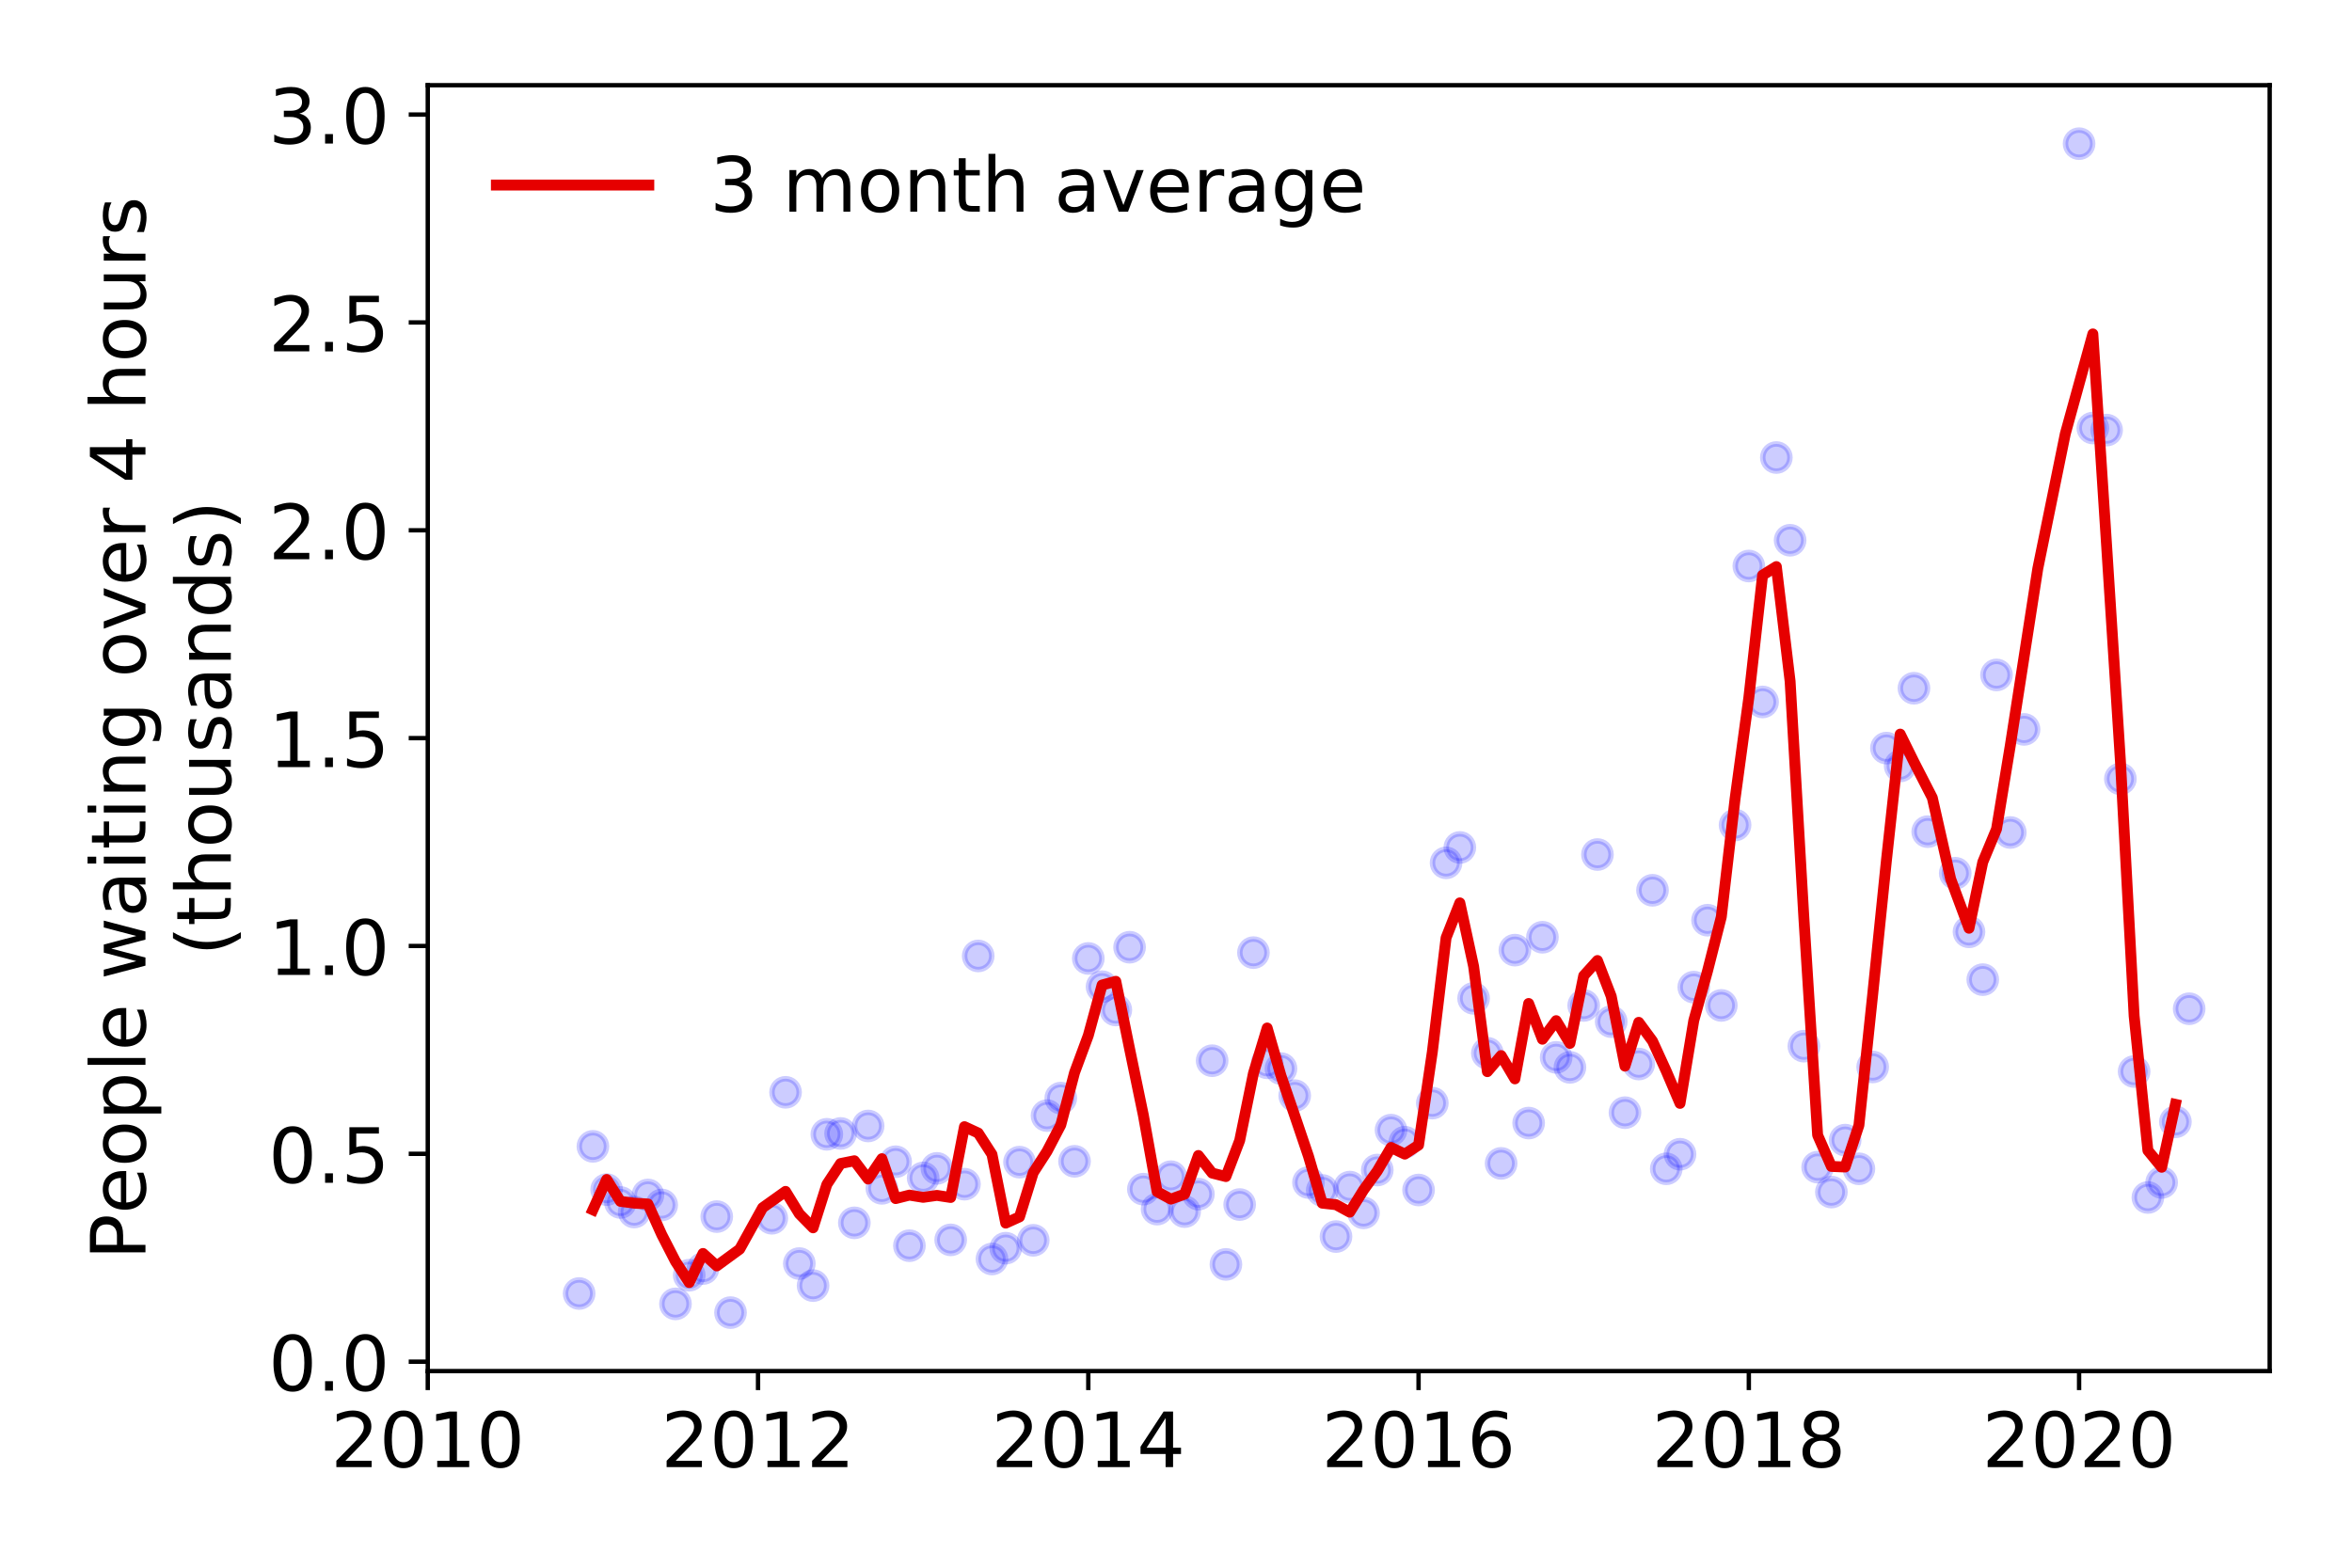 <?xml version="1.0" encoding="utf-8" standalone="no"?>
<!DOCTYPE svg PUBLIC "-//W3C//DTD SVG 1.1//EN"
  "http://www.w3.org/Graphics/SVG/1.1/DTD/svg11.dtd">
<!-- Created with matplotlib (https://matplotlib.org/) -->
<svg height="288pt" version="1.1" viewBox="0 0 432 288" width="432pt" xmlns="http://www.w3.org/2000/svg" xmlns:xlink="http://www.w3.org/1999/xlink">
 <defs>
  <style type="text/css">
*{stroke-linecap:butt;stroke-linejoin:round;}
  </style>
 </defs>
 <g id="figure_1">
  <g id="patch_1">
   <path d="M 0 288 
L 432 288 
L 432 0 
L 0 0 
z
" style="fill:#ffffff;"/>
  </g>
  <g id="axes_1">
   <g id="patch_2">
    <path d="M 78.57 251.88 
L 416.88 251.88 
L 416.88 15.657 
L 78.57 15.657 
z
" style="fill:#ffffff;"/>
   </g>
   <g id="matplotlib.axis_1">
    <g id="xtick_1">
     <g id="line2d_1">
      <defs>
       <path d="M 0 0 
L 0 3.5 
" id="m5623c4dde5" style="stroke:#000000;stroke-width:0.8;"/>
      </defs>
      <g>
       <use style="stroke:#000000;stroke-width:0.8;" x="78.57" xlink:href="#m5623c4dde5" y="251.88"/>
      </g>
     </g>
     <g id="text_1">
      <!-- 2010 -->
      <defs>
       <path d="M 19.188 8.297 
L 53.609 8.297 
L 53.609 0 
L 7.328 0 
L 7.328 8.297 
Q 12.938 14.109 22.625 23.891 
Q 32.328 33.688 34.812 36.531 
Q 39.547 41.844 41.422 45.531 
Q 43.312 49.219 43.312 52.781 
Q 43.312 58.594 39.234 62.25 
Q 35.156 65.922 28.609 65.922 
Q 23.969 65.922 18.812 64.312 
Q 13.672 62.703 7.812 59.422 
L 7.812 69.391 
Q 13.766 71.781 18.938 73 
Q 24.125 74.219 28.422 74.219 
Q 39.75 74.219 46.484 68.547 
Q 53.219 62.891 53.219 53.422 
Q 53.219 48.922 51.531 44.891 
Q 49.859 40.875 45.406 35.406 
Q 44.188 33.984 37.641 27.219 
Q 31.109 20.453 19.188 8.297 
z
" id="DejaVuSans-50"/>
       <path d="M 31.781 66.406 
Q 24.172 66.406 20.328 58.906 
Q 16.5 51.422 16.5 36.375 
Q 16.5 21.391 20.328 13.891 
Q 24.172 6.391 31.781 6.391 
Q 39.453 6.391 43.281 13.891 
Q 47.125 21.391 47.125 36.375 
Q 47.125 51.422 43.281 58.906 
Q 39.453 66.406 31.781 66.406 
z
M 31.781 74.219 
Q 44.047 74.219 50.516 64.516 
Q 56.984 54.828 56.984 36.375 
Q 56.984 17.969 50.516 8.266 
Q 44.047 -1.422 31.781 -1.422 
Q 19.531 -1.422 13.062 8.266 
Q 6.594 17.969 6.594 36.375 
Q 6.594 54.828 13.062 64.516 
Q 19.531 74.219 31.781 74.219 
z
" id="DejaVuSans-48"/>
       <path d="M 12.406 8.297 
L 28.516 8.297 
L 28.516 63.922 
L 10.984 60.406 
L 10.984 69.391 
L 28.422 72.906 
L 38.281 72.906 
L 38.281 8.297 
L 54.391 8.297 
L 54.391 0 
L 12.406 0 
z
" id="DejaVuSans-49"/>
      </defs>
      <g transform="translate(60.755 269.518)scale(0.14 -0.14)">
       <use xlink:href="#DejaVuSans-50"/>
       <use x="63.623" xlink:href="#DejaVuSans-48"/>
       <use x="127.246" xlink:href="#DejaVuSans-49"/>
       <use x="190.869" xlink:href="#DejaVuSans-48"/>
      </g>
     </g>
    </g>
    <g id="xtick_2">
     <g id="line2d_2">
      <g>
       <use style="stroke:#000000;stroke-width:0.8;" x="139.231" xlink:href="#m5623c4dde5" y="251.88"/>
      </g>
     </g>
     <g id="text_2">
      <!-- 2012 -->
      <g transform="translate(121.416 269.518)scale(0.14 -0.14)">
       <use xlink:href="#DejaVuSans-50"/>
       <use x="63.623" xlink:href="#DejaVuSans-48"/>
       <use x="127.246" xlink:href="#DejaVuSans-49"/>
       <use x="190.869" xlink:href="#DejaVuSans-50"/>
      </g>
     </g>
    </g>
    <g id="xtick_3">
     <g id="line2d_3">
      <g>
       <use style="stroke:#000000;stroke-width:0.8;" x="199.891" xlink:href="#m5623c4dde5" y="251.88"/>
      </g>
     </g>
     <g id="text_3">
      <!-- 2014 -->
      <defs>
       <path d="M 37.797 64.312 
L 12.891 25.391 
L 37.797 25.391 
z
M 35.203 72.906 
L 47.609 72.906 
L 47.609 25.391 
L 58.016 25.391 
L 58.016 17.188 
L 47.609 17.188 
L 47.609 0 
L 37.797 0 
L 37.797 17.188 
L 4.891 17.188 
L 4.891 26.703 
z
" id="DejaVuSans-52"/>
      </defs>
      <g transform="translate(182.076 269.518)scale(0.14 -0.14)">
       <use xlink:href="#DejaVuSans-50"/>
       <use x="63.623" xlink:href="#DejaVuSans-48"/>
       <use x="127.246" xlink:href="#DejaVuSans-49"/>
       <use x="190.869" xlink:href="#DejaVuSans-52"/>
      </g>
     </g>
    </g>
    <g id="xtick_4">
     <g id="line2d_4">
      <g>
       <use style="stroke:#000000;stroke-width:0.8;" x="260.552" xlink:href="#m5623c4dde5" y="251.88"/>
      </g>
     </g>
     <g id="text_4">
      <!-- 2016 -->
      <defs>
       <path d="M 33.016 40.375 
Q 26.375 40.375 22.484 35.828 
Q 18.609 31.297 18.609 23.391 
Q 18.609 15.531 22.484 10.953 
Q 26.375 6.391 33.016 6.391 
Q 39.656 6.391 43.531 10.953 
Q 47.406 15.531 47.406 23.391 
Q 47.406 31.297 43.531 35.828 
Q 39.656 40.375 33.016 40.375 
z
M 52.594 71.297 
L 52.594 62.312 
Q 48.875 64.062 45.094 64.984 
Q 41.312 65.922 37.594 65.922 
Q 27.828 65.922 22.672 59.328 
Q 17.531 52.734 16.797 39.406 
Q 19.672 43.656 24.016 45.922 
Q 28.375 48.188 33.594 48.188 
Q 44.578 48.188 50.953 41.516 
Q 57.328 34.859 57.328 23.391 
Q 57.328 12.156 50.688 5.359 
Q 44.047 -1.422 33.016 -1.422 
Q 20.359 -1.422 13.672 8.266 
Q 6.984 17.969 6.984 36.375 
Q 6.984 53.656 15.188 63.938 
Q 23.391 74.219 37.203 74.219 
Q 40.922 74.219 44.703 73.484 
Q 48.484 72.75 52.594 71.297 
z
" id="DejaVuSans-54"/>
      </defs>
      <g transform="translate(242.737 269.518)scale(0.14 -0.14)">
       <use xlink:href="#DejaVuSans-50"/>
       <use x="63.623" xlink:href="#DejaVuSans-48"/>
       <use x="127.246" xlink:href="#DejaVuSans-49"/>
       <use x="190.869" xlink:href="#DejaVuSans-54"/>
      </g>
     </g>
    </g>
    <g id="xtick_5">
     <g id="line2d_5">
      <g>
       <use style="stroke:#000000;stroke-width:0.8;" x="321.213" xlink:href="#m5623c4dde5" y="251.88"/>
      </g>
     </g>
     <g id="text_5">
      <!-- 2018 -->
      <defs>
       <path d="M 31.781 34.625 
Q 24.75 34.625 20.719 30.859 
Q 16.703 27.094 16.703 20.516 
Q 16.703 13.922 20.719 10.156 
Q 24.75 6.391 31.781 6.391 
Q 38.812 6.391 42.859 10.172 
Q 46.922 13.969 46.922 20.516 
Q 46.922 27.094 42.891 30.859 
Q 38.875 34.625 31.781 34.625 
z
M 21.922 38.812 
Q 15.578 40.375 12.031 44.719 
Q 8.5 49.078 8.5 55.328 
Q 8.5 64.062 14.719 69.141 
Q 20.953 74.219 31.781 74.219 
Q 42.672 74.219 48.875 69.141 
Q 55.078 64.062 55.078 55.328 
Q 55.078 49.078 51.531 44.719 
Q 48 40.375 41.703 38.812 
Q 48.828 37.156 52.797 32.312 
Q 56.781 27.484 56.781 20.516 
Q 56.781 9.906 50.312 4.234 
Q 43.844 -1.422 31.781 -1.422 
Q 19.734 -1.422 13.25 4.234 
Q 6.781 9.906 6.781 20.516 
Q 6.781 27.484 10.781 32.312 
Q 14.797 37.156 21.922 38.812 
z
M 18.312 54.391 
Q 18.312 48.734 21.844 45.562 
Q 25.391 42.391 31.781 42.391 
Q 38.141 42.391 41.719 45.562 
Q 45.312 48.734 45.312 54.391 
Q 45.312 60.062 41.719 63.234 
Q 38.141 66.406 31.781 66.406 
Q 25.391 66.406 21.844 63.234 
Q 18.312 60.062 18.312 54.391 
z
" id="DejaVuSans-56"/>
      </defs>
      <g transform="translate(303.398 269.518)scale(0.14 -0.14)">
       <use xlink:href="#DejaVuSans-50"/>
       <use x="63.623" xlink:href="#DejaVuSans-48"/>
       <use x="127.246" xlink:href="#DejaVuSans-49"/>
       <use x="190.869" xlink:href="#DejaVuSans-56"/>
      </g>
     </g>
    </g>
    <g id="xtick_6">
     <g id="line2d_6">
      <g>
       <use style="stroke:#000000;stroke-width:0.8;" x="381.874" xlink:href="#m5623c4dde5" y="251.88"/>
      </g>
     </g>
     <g id="text_6">
      <!-- 2020 -->
      <g transform="translate(364.059 269.518)scale(0.14 -0.14)">
       <use xlink:href="#DejaVuSans-50"/>
       <use x="63.623" xlink:href="#DejaVuSans-48"/>
       <use x="127.246" xlink:href="#DejaVuSans-50"/>
       <use x="190.869" xlink:href="#DejaVuSans-48"/>
      </g>
     </g>
    </g>
   </g>
   <g id="matplotlib.axis_2">
    <g id="ytick_1">
     <g id="line2d_7">
      <defs>
       <path d="M 0 0 
L -3.5 0 
" id="mee41de4c42" style="stroke:#000000;stroke-width:0.8;"/>
      </defs>
      <g>
       <use style="stroke:#000000;stroke-width:0.8;" x="78.57" xlink:href="#mee41de4c42" y="250.154"/>
      </g>
     </g>
     <g id="text_7">
      <!-- 0.0 -->
      <defs>
       <path d="M 10.688 12.406 
L 21 12.406 
L 21 0 
L 10.688 0 
z
" id="DejaVuSans-46"/>
      </defs>
      <g transform="translate(49.306 255.473)scale(0.14 -0.14)">
       <use xlink:href="#DejaVuSans-48"/>
       <use x="63.623" xlink:href="#DejaVuSans-46"/>
       <use x="95.41" xlink:href="#DejaVuSans-48"/>
      </g>
     </g>
    </g>
    <g id="ytick_2">
     <g id="line2d_8">
      <g>
       <use style="stroke:#000000;stroke-width:0.8;" x="78.57" xlink:href="#mee41de4c42" y="211.97"/>
      </g>
     </g>
     <g id="text_8">
      <!-- 0.5 -->
      <defs>
       <path d="M 10.797 72.906 
L 49.516 72.906 
L 49.516 64.594 
L 19.828 64.594 
L 19.828 46.734 
Q 21.969 47.469 24.109 47.828 
Q 26.266 48.188 28.422 48.188 
Q 40.625 48.188 47.75 41.5 
Q 54.891 34.812 54.891 23.391 
Q 54.891 11.625 47.562 5.094 
Q 40.234 -1.422 26.906 -1.422 
Q 22.312 -1.422 17.547 -0.641 
Q 12.797 0.141 7.719 1.703 
L 7.719 11.625 
Q 12.109 9.234 16.797 8.062 
Q 21.484 6.891 26.703 6.891 
Q 35.156 6.891 40.078 11.328 
Q 45.016 15.766 45.016 23.391 
Q 45.016 31 40.078 35.438 
Q 35.156 39.891 26.703 39.891 
Q 22.75 39.891 18.812 39.016 
Q 14.891 38.141 10.797 36.281 
z
" id="DejaVuSans-53"/>
      </defs>
      <g transform="translate(49.306 217.289)scale(0.14 -0.14)">
       <use xlink:href="#DejaVuSans-48"/>
       <use x="63.623" xlink:href="#DejaVuSans-46"/>
       <use x="95.41" xlink:href="#DejaVuSans-53"/>
      </g>
     </g>
    </g>
    <g id="ytick_3">
     <g id="line2d_9">
      <g>
       <use style="stroke:#000000;stroke-width:0.8;" x="78.57" xlink:href="#mee41de4c42" y="173.786"/>
      </g>
     </g>
     <g id="text_9">
      <!-- 1.0 -->
      <g transform="translate(49.306 179.105)scale(0.14 -0.14)">
       <use xlink:href="#DejaVuSans-49"/>
       <use x="63.623" xlink:href="#DejaVuSans-46"/>
       <use x="95.41" xlink:href="#DejaVuSans-48"/>
      </g>
     </g>
    </g>
    <g id="ytick_4">
     <g id="line2d_10">
      <g>
       <use style="stroke:#000000;stroke-width:0.8;" x="78.57" xlink:href="#mee41de4c42" y="135.601"/>
      </g>
     </g>
     <g id="text_10">
      <!-- 1.5 -->
      <g transform="translate(49.306 140.92)scale(0.14 -0.14)">
       <use xlink:href="#DejaVuSans-49"/>
       <use x="63.623" xlink:href="#DejaVuSans-46"/>
       <use x="95.41" xlink:href="#DejaVuSans-53"/>
      </g>
     </g>
    </g>
    <g id="ytick_5">
     <g id="line2d_11">
      <g>
       <use style="stroke:#000000;stroke-width:0.8;" x="78.57" xlink:href="#mee41de4c42" y="97.417"/>
      </g>
     </g>
     <g id="text_11">
      <!-- 2.0 -->
      <g transform="translate(49.306 102.736)scale(0.14 -0.14)">
       <use xlink:href="#DejaVuSans-50"/>
       <use x="63.623" xlink:href="#DejaVuSans-46"/>
       <use x="95.41" xlink:href="#DejaVuSans-48"/>
      </g>
     </g>
    </g>
    <g id="ytick_6">
     <g id="line2d_12">
      <g>
       <use style="stroke:#000000;stroke-width:0.8;" x="78.57" xlink:href="#mee41de4c42" y="59.233"/>
      </g>
     </g>
     <g id="text_12">
      <!-- 2.5 -->
      <g transform="translate(49.306 64.552)scale(0.14 -0.14)">
       <use xlink:href="#DejaVuSans-50"/>
       <use x="63.623" xlink:href="#DejaVuSans-46"/>
       <use x="95.41" xlink:href="#DejaVuSans-53"/>
      </g>
     </g>
    </g>
    <g id="ytick_7">
     <g id="line2d_13">
      <g>
       <use style="stroke:#000000;stroke-width:0.8;" x="78.57" xlink:href="#mee41de4c42" y="21.049"/>
      </g>
     </g>
     <g id="text_13">
      <!-- 3.0 -->
      <defs>
       <path d="M 40.578 39.312 
Q 47.656 37.797 51.625 33 
Q 55.609 28.219 55.609 21.188 
Q 55.609 10.406 48.188 4.484 
Q 40.766 -1.422 27.094 -1.422 
Q 22.516 -1.422 17.656 -0.516 
Q 12.797 0.391 7.625 2.203 
L 7.625 11.719 
Q 11.719 9.328 16.594 8.109 
Q 21.484 6.891 26.812 6.891 
Q 36.078 6.891 40.938 10.547 
Q 45.797 14.203 45.797 21.188 
Q 45.797 27.641 41.281 31.266 
Q 36.766 34.906 28.719 34.906 
L 20.219 34.906 
L 20.219 43.016 
L 29.109 43.016 
Q 36.375 43.016 40.234 45.922 
Q 44.094 48.828 44.094 54.297 
Q 44.094 59.906 40.109 62.906 
Q 36.141 65.922 28.719 65.922 
Q 24.656 65.922 20.016 65.031 
Q 15.375 64.156 9.812 62.312 
L 9.812 71.094 
Q 15.438 72.656 20.344 73.438 
Q 25.25 74.219 29.594 74.219 
Q 40.828 74.219 47.359 69.109 
Q 53.906 64.016 53.906 55.328 
Q 53.906 49.266 50.438 45.094 
Q 46.969 40.922 40.578 39.312 
z
" id="DejaVuSans-51"/>
      </defs>
      <g transform="translate(49.306 26.368)scale(0.14 -0.14)">
       <use xlink:href="#DejaVuSans-51"/>
       <use x="63.623" xlink:href="#DejaVuSans-46"/>
       <use x="95.41" xlink:href="#DejaVuSans-48"/>
      </g>
     </g>
    </g>
    <g id="text_14">
     <!-- People waiting over 4 hours -->
     <defs>
      <path d="M 19.672 64.797 
L 19.672 37.406 
L 32.078 37.406 
Q 38.969 37.406 42.719 40.969 
Q 46.484 44.531 46.484 51.125 
Q 46.484 57.672 42.719 61.234 
Q 38.969 64.797 32.078 64.797 
z
M 9.812 72.906 
L 32.078 72.906 
Q 44.344 72.906 50.609 67.359 
Q 56.891 61.812 56.891 51.125 
Q 56.891 40.328 50.609 34.812 
Q 44.344 29.297 32.078 29.297 
L 19.672 29.297 
L 19.672 0 
L 9.812 0 
z
" id="DejaVuSans-80"/>
      <path d="M 56.203 29.594 
L 56.203 25.203 
L 14.891 25.203 
Q 15.484 15.922 20.484 11.062 
Q 25.484 6.203 34.422 6.203 
Q 39.594 6.203 44.453 7.469 
Q 49.312 8.734 54.109 11.281 
L 54.109 2.781 
Q 49.266 0.734 44.188 -0.344 
Q 39.109 -1.422 33.891 -1.422 
Q 20.797 -1.422 13.156 6.188 
Q 5.516 13.812 5.516 26.812 
Q 5.516 40.234 12.766 48.109 
Q 20.016 56 32.328 56 
Q 43.359 56 49.781 48.891 
Q 56.203 41.797 56.203 29.594 
z
M 47.219 32.234 
Q 47.125 39.594 43.094 43.984 
Q 39.062 48.391 32.422 48.391 
Q 24.906 48.391 20.391 44.141 
Q 15.875 39.891 15.188 32.172 
z
" id="DejaVuSans-101"/>
      <path d="M 30.609 48.391 
Q 23.391 48.391 19.188 42.75 
Q 14.984 37.109 14.984 27.297 
Q 14.984 17.484 19.156 11.844 
Q 23.344 6.203 30.609 6.203 
Q 37.797 6.203 41.984 11.859 
Q 46.188 17.531 46.188 27.297 
Q 46.188 37.016 41.984 42.703 
Q 37.797 48.391 30.609 48.391 
z
M 30.609 56 
Q 42.328 56 49.016 48.375 
Q 55.719 40.766 55.719 27.297 
Q 55.719 13.875 49.016 6.219 
Q 42.328 -1.422 30.609 -1.422 
Q 18.844 -1.422 12.172 6.219 
Q 5.516 13.875 5.516 27.297 
Q 5.516 40.766 12.172 48.375 
Q 18.844 56 30.609 56 
z
" id="DejaVuSans-111"/>
      <path d="M 18.109 8.203 
L 18.109 -20.797 
L 9.078 -20.797 
L 9.078 54.688 
L 18.109 54.688 
L 18.109 46.391 
Q 20.953 51.266 25.266 53.625 
Q 29.594 56 35.594 56 
Q 45.562 56 51.781 48.094 
Q 58.016 40.188 58.016 27.297 
Q 58.016 14.406 51.781 6.484 
Q 45.562 -1.422 35.594 -1.422 
Q 29.594 -1.422 25.266 0.953 
Q 20.953 3.328 18.109 8.203 
z
M 48.688 27.297 
Q 48.688 37.203 44.609 42.844 
Q 40.531 48.484 33.406 48.484 
Q 26.266 48.484 22.188 42.844 
Q 18.109 37.203 18.109 27.297 
Q 18.109 17.391 22.188 11.75 
Q 26.266 6.109 33.406 6.109 
Q 40.531 6.109 44.609 11.75 
Q 48.688 17.391 48.688 27.297 
z
" id="DejaVuSans-112"/>
      <path d="M 9.422 75.984 
L 18.406 75.984 
L 18.406 0 
L 9.422 0 
z
" id="DejaVuSans-108"/>
      <path id="DejaVuSans-32"/>
      <path d="M 4.203 54.688 
L 13.188 54.688 
L 24.422 12.016 
L 35.594 54.688 
L 46.188 54.688 
L 57.422 12.016 
L 68.609 54.688 
L 77.594 54.688 
L 63.281 0 
L 52.688 0 
L 40.922 44.828 
L 29.109 0 
L 18.5 0 
z
" id="DejaVuSans-119"/>
      <path d="M 34.281 27.484 
Q 23.391 27.484 19.188 25 
Q 14.984 22.516 14.984 16.5 
Q 14.984 11.719 18.141 8.906 
Q 21.297 6.109 26.703 6.109 
Q 34.188 6.109 38.703 11.406 
Q 43.219 16.703 43.219 25.484 
L 43.219 27.484 
z
M 52.203 31.203 
L 52.203 0 
L 43.219 0 
L 43.219 8.297 
Q 40.141 3.328 35.547 0.953 
Q 30.953 -1.422 24.312 -1.422 
Q 15.922 -1.422 10.953 3.297 
Q 6 8.016 6 15.922 
Q 6 25.141 12.172 29.828 
Q 18.359 34.516 30.609 34.516 
L 43.219 34.516 
L 43.219 35.406 
Q 43.219 41.609 39.141 45 
Q 35.062 48.391 27.688 48.391 
Q 23 48.391 18.547 47.266 
Q 14.109 46.141 10.016 43.891 
L 10.016 52.203 
Q 14.938 54.109 19.578 55.047 
Q 24.219 56 28.609 56 
Q 40.484 56 46.344 49.844 
Q 52.203 43.703 52.203 31.203 
z
" id="DejaVuSans-97"/>
      <path d="M 9.422 54.688 
L 18.406 54.688 
L 18.406 0 
L 9.422 0 
z
M 9.422 75.984 
L 18.406 75.984 
L 18.406 64.594 
L 9.422 64.594 
z
" id="DejaVuSans-105"/>
      <path d="M 18.312 70.219 
L 18.312 54.688 
L 36.812 54.688 
L 36.812 47.703 
L 18.312 47.703 
L 18.312 18.016 
Q 18.312 11.328 20.141 9.422 
Q 21.969 7.516 27.594 7.516 
L 36.812 7.516 
L 36.812 0 
L 27.594 0 
Q 17.188 0 13.234 3.875 
Q 9.281 7.766 9.281 18.016 
L 9.281 47.703 
L 2.688 47.703 
L 2.688 54.688 
L 9.281 54.688 
L 9.281 70.219 
z
" id="DejaVuSans-116"/>
      <path d="M 54.891 33.016 
L 54.891 0 
L 45.906 0 
L 45.906 32.719 
Q 45.906 40.484 42.875 44.328 
Q 39.844 48.188 33.797 48.188 
Q 26.516 48.188 22.312 43.547 
Q 18.109 38.922 18.109 30.906 
L 18.109 0 
L 9.078 0 
L 9.078 54.688 
L 18.109 54.688 
L 18.109 46.188 
Q 21.344 51.125 25.703 53.562 
Q 30.078 56 35.797 56 
Q 45.219 56 50.047 50.172 
Q 54.891 44.344 54.891 33.016 
z
" id="DejaVuSans-110"/>
      <path d="M 45.406 27.984 
Q 45.406 37.75 41.375 43.109 
Q 37.359 48.484 30.078 48.484 
Q 22.859 48.484 18.828 43.109 
Q 14.797 37.75 14.797 27.984 
Q 14.797 18.266 18.828 12.891 
Q 22.859 7.516 30.078 7.516 
Q 37.359 7.516 41.375 12.891 
Q 45.406 18.266 45.406 27.984 
z
M 54.391 6.781 
Q 54.391 -7.172 48.188 -13.984 
Q 42 -20.797 29.203 -20.797 
Q 24.469 -20.797 20.266 -20.094 
Q 16.062 -19.391 12.109 -17.922 
L 12.109 -9.188 
Q 16.062 -11.328 19.922 -12.344 
Q 23.781 -13.375 27.781 -13.375 
Q 36.625 -13.375 41.016 -8.766 
Q 45.406 -4.156 45.406 5.172 
L 45.406 9.625 
Q 42.625 4.781 38.281 2.391 
Q 33.938 0 27.875 0 
Q 17.828 0 11.672 7.656 
Q 5.516 15.328 5.516 27.984 
Q 5.516 40.672 11.672 48.328 
Q 17.828 56 27.875 56 
Q 33.938 56 38.281 53.609 
Q 42.625 51.219 45.406 46.391 
L 45.406 54.688 
L 54.391 54.688 
z
" id="DejaVuSans-103"/>
      <path d="M 2.984 54.688 
L 12.5 54.688 
L 29.594 8.797 
L 46.688 54.688 
L 56.203 54.688 
L 35.688 0 
L 23.484 0 
z
" id="DejaVuSans-118"/>
      <path d="M 41.109 46.297 
Q 39.594 47.172 37.812 47.578 
Q 36.031 48 33.891 48 
Q 26.266 48 22.188 43.047 
Q 18.109 38.094 18.109 28.812 
L 18.109 0 
L 9.078 0 
L 9.078 54.688 
L 18.109 54.688 
L 18.109 46.188 
Q 20.953 51.172 25.484 53.578 
Q 30.031 56 36.531 56 
Q 37.453 56 38.578 55.875 
Q 39.703 55.766 41.062 55.516 
z
" id="DejaVuSans-114"/>
      <path d="M 54.891 33.016 
L 54.891 0 
L 45.906 0 
L 45.906 32.719 
Q 45.906 40.484 42.875 44.328 
Q 39.844 48.188 33.797 48.188 
Q 26.516 48.188 22.312 43.547 
Q 18.109 38.922 18.109 30.906 
L 18.109 0 
L 9.078 0 
L 9.078 75.984 
L 18.109 75.984 
L 18.109 46.188 
Q 21.344 51.125 25.703 53.562 
Q 30.078 56 35.797 56 
Q 45.219 56 50.047 50.172 
Q 54.891 44.344 54.891 33.016 
z
" id="DejaVuSans-104"/>
      <path d="M 8.5 21.578 
L 8.5 54.688 
L 17.484 54.688 
L 17.484 21.922 
Q 17.484 14.156 20.5 10.266 
Q 23.531 6.391 29.594 6.391 
Q 36.859 6.391 41.078 11.031 
Q 45.312 15.672 45.312 23.688 
L 45.312 54.688 
L 54.297 54.688 
L 54.297 0 
L 45.312 0 
L 45.312 8.406 
Q 42.047 3.422 37.719 1 
Q 33.406 -1.422 27.688 -1.422 
Q 18.266 -1.422 13.375 4.438 
Q 8.5 10.297 8.5 21.578 
z
M 31.109 56 
z
" id="DejaVuSans-117"/>
      <path d="M 44.281 53.078 
L 44.281 44.578 
Q 40.484 46.531 36.375 47.5 
Q 32.281 48.484 27.875 48.484 
Q 21.188 48.484 17.844 46.438 
Q 14.5 44.391 14.5 40.281 
Q 14.5 37.156 16.891 35.375 
Q 19.281 33.594 26.516 31.984 
L 29.594 31.297 
Q 39.156 29.25 43.188 25.516 
Q 47.219 21.781 47.219 15.094 
Q 47.219 7.469 41.188 3.016 
Q 35.156 -1.422 24.609 -1.422 
Q 20.219 -1.422 15.453 -0.562 
Q 10.688 0.297 5.422 2 
L 5.422 11.281 
Q 10.406 8.688 15.234 7.391 
Q 20.062 6.109 24.812 6.109 
Q 31.156 6.109 34.562 8.281 
Q 37.984 10.453 37.984 14.406 
Q 37.984 18.062 35.516 20.016 
Q 33.062 21.969 24.703 23.781 
L 21.578 24.516 
Q 13.234 26.266 9.516 29.906 
Q 5.812 33.547 5.812 39.891 
Q 5.812 47.609 11.281 51.797 
Q 16.75 56 26.812 56 
Q 31.781 56 36.172 55.266 
Q 40.578 54.547 44.281 53.078 
z
" id="DejaVuSans-115"/>
     </defs>
     <g transform="translate(26.717 231.444)rotate(-90)scale(0.14 -0.14)">
      <use xlink:href="#DejaVuSans-80"/>
      <use x="60.256" xlink:href="#DejaVuSans-101"/>
      <use x="121.779" xlink:href="#DejaVuSans-111"/>
      <use x="182.961" xlink:href="#DejaVuSans-112"/>
      <use x="246.438" xlink:href="#DejaVuSans-108"/>
      <use x="274.221" xlink:href="#DejaVuSans-101"/>
      <use x="335.744" xlink:href="#DejaVuSans-32"/>
      <use x="367.531" xlink:href="#DejaVuSans-119"/>
      <use x="449.318" xlink:href="#DejaVuSans-97"/>
      <use x="510.598" xlink:href="#DejaVuSans-105"/>
      <use x="538.381" xlink:href="#DejaVuSans-116"/>
      <use x="577.59" xlink:href="#DejaVuSans-105"/>
      <use x="605.373" xlink:href="#DejaVuSans-110"/>
      <use x="668.752" xlink:href="#DejaVuSans-103"/>
      <use x="732.229" xlink:href="#DejaVuSans-32"/>
      <use x="764.016" xlink:href="#DejaVuSans-111"/>
      <use x="825.197" xlink:href="#DejaVuSans-118"/>
      <use x="884.377" xlink:href="#DejaVuSans-101"/>
      <use x="945.9" xlink:href="#DejaVuSans-114"/>
      <use x="987.014" xlink:href="#DejaVuSans-32"/>
      <use x="1018.801" xlink:href="#DejaVuSans-52"/>
      <use x="1082.424" xlink:href="#DejaVuSans-32"/>
      <use x="1114.211" xlink:href="#DejaVuSans-104"/>
      <use x="1177.59" xlink:href="#DejaVuSans-111"/>
      <use x="1238.771" xlink:href="#DejaVuSans-117"/>
      <use x="1302.15" xlink:href="#DejaVuSans-114"/>
      <use x="1343.264" xlink:href="#DejaVuSans-115"/>
     </g>
     <!-- (thousands) -->
     <defs>
      <path d="M 31 75.875 
Q 24.469 64.656 21.281 53.656 
Q 18.109 42.672 18.109 31.391 
Q 18.109 20.125 21.312 9.062 
Q 24.516 -2 31 -13.188 
L 23.188 -13.188 
Q 15.875 -1.703 12.234 9.375 
Q 8.594 20.453 8.594 31.391 
Q 8.594 42.281 12.203 53.312 
Q 15.828 64.359 23.188 75.875 
z
" id="DejaVuSans-40"/>
      <path d="M 45.406 46.391 
L 45.406 75.984 
L 54.391 75.984 
L 54.391 0 
L 45.406 0 
L 45.406 8.203 
Q 42.578 3.328 38.25 0.953 
Q 33.938 -1.422 27.875 -1.422 
Q 17.969 -1.422 11.734 6.484 
Q 5.516 14.406 5.516 27.297 
Q 5.516 40.188 11.734 48.094 
Q 17.969 56 27.875 56 
Q 33.938 56 38.25 53.625 
Q 42.578 51.266 45.406 46.391 
z
M 14.797 27.297 
Q 14.797 17.391 18.875 11.75 
Q 22.953 6.109 30.078 6.109 
Q 37.203 6.109 41.297 11.75 
Q 45.406 17.391 45.406 27.297 
Q 45.406 37.203 41.297 42.844 
Q 37.203 48.484 30.078 48.484 
Q 22.953 48.484 18.875 42.844 
Q 14.797 37.203 14.797 27.297 
z
" id="DejaVuSans-100"/>
      <path d="M 8.016 75.875 
L 15.828 75.875 
Q 23.141 64.359 26.781 53.312 
Q 30.422 42.281 30.422 31.391 
Q 30.422 20.453 26.781 9.375 
Q 23.141 -1.703 15.828 -13.188 
L 8.016 -13.188 
Q 14.5 -2 17.703 9.062 
Q 20.906 20.125 20.906 31.391 
Q 20.906 42.672 17.703 53.656 
Q 14.5 64.656 8.016 75.875 
z
" id="DejaVuSans-41"/>
     </defs>
     <g transform="translate(42.394 175.594)rotate(-90)scale(0.14 -0.14)">
      <use xlink:href="#DejaVuSans-40"/>
      <use x="39.014" xlink:href="#DejaVuSans-116"/>
      <use x="78.223" xlink:href="#DejaVuSans-104"/>
      <use x="141.602" xlink:href="#DejaVuSans-111"/>
      <use x="202.783" xlink:href="#DejaVuSans-117"/>
      <use x="266.162" xlink:href="#DejaVuSans-115"/>
      <use x="318.262" xlink:href="#DejaVuSans-97"/>
      <use x="379.541" xlink:href="#DejaVuSans-110"/>
      <use x="442.92" xlink:href="#DejaVuSans-100"/>
      <use x="506.396" xlink:href="#DejaVuSans-115"/>
      <use x="558.496" xlink:href="#DejaVuSans-41"/>
     </g>
    </g>
   </g>
   <g id="line2d_14">
    <defs>
     <path d="M 0 2.5 
C 0.663 2.5 1.299 2.237 1.768 1.768 
C 2.237 1.299 2.5 0.663 2.5 0 
C 2.5 -0.663 2.237 -1.299 1.768 -1.768 
C 1.299 -2.237 0.663 -2.5 0 -2.5 
C -0.663 -2.5 -1.299 -2.237 -1.768 -1.768 
C -2.237 -1.299 -2.5 -0.663 -2.5 0 
C -2.5 0.663 -2.237 1.299 -1.768 1.768 
C -1.299 2.237 -0.663 2.5 0 2.5 
z
" id="m164ce01c41" style="stroke:#0000ff;stroke-opacity:0.2;"/>
    </defs>
    <g clip-path="url(#pc69d346515)">
     <use style="fill:#0000ff;fill-opacity:0.2;stroke:#0000ff;stroke-opacity:0.2;" x="402.094" xlink:href="#m164ce01c41" y="185.317"/>
     <use style="fill:#0000ff;fill-opacity:0.2;stroke:#0000ff;stroke-opacity:0.2;" x="399.566" xlink:href="#m164ce01c41" y="206.089"/>
     <use style="fill:#0000ff;fill-opacity:0.2;stroke:#0000ff;stroke-opacity:0.2;" x="397.039" xlink:href="#m164ce01c41" y="217.239"/>
     <use style="fill:#0000ff;fill-opacity:0.2;stroke:#0000ff;stroke-opacity:0.2;" x="394.511" xlink:href="#m164ce01c41" y="219.989"/>
     <use style="fill:#0000ff;fill-opacity:0.2;stroke:#0000ff;stroke-opacity:0.2;" x="391.984" xlink:href="#m164ce01c41" y="196.849"/>
     <use style="fill:#0000ff;fill-opacity:0.2;stroke:#0000ff;stroke-opacity:0.2;" x="389.456" xlink:href="#m164ce01c41" y="143.085"/>
     <use style="fill:#0000ff;fill-opacity:0.2;stroke:#0000ff;stroke-opacity:0.2;" x="386.929" xlink:href="#m164ce01c41" y="79.012"/>
     <use style="fill:#0000ff;fill-opacity:0.2;stroke:#0000ff;stroke-opacity:0.2;" x="384.401" xlink:href="#m164ce01c41" y="78.631"/>
     <use style="fill:#0000ff;fill-opacity:0.2;stroke:#0000ff;stroke-opacity:0.2;" x="381.874" xlink:href="#m164ce01c41" y="26.394"/>
     <use style="fill:#0000ff;fill-opacity:0.2;stroke:#0000ff;stroke-opacity:0.2;" x="371.764" xlink:href="#m164ce01c41" y="133.998"/>
     <use style="fill:#0000ff;fill-opacity:0.2;stroke:#0000ff;stroke-opacity:0.2;" x="369.236" xlink:href="#m164ce01c41" y="152.937"/>
     <use style="fill:#0000ff;fill-opacity:0.2;stroke:#0000ff;stroke-opacity:0.2;" x="366.709" xlink:href="#m164ce01c41" y="123.993"/>
     <use style="fill:#0000ff;fill-opacity:0.2;stroke:#0000ff;stroke-opacity:0.2;" x="364.181" xlink:href="#m164ce01c41" y="179.971"/>
     <use style="fill:#0000ff;fill-opacity:0.2;stroke:#0000ff;stroke-opacity:0.2;" x="361.653" xlink:href="#m164ce01c41" y="171.189"/>
     <use style="fill:#0000ff;fill-opacity:0.2;stroke:#0000ff;stroke-opacity:0.2;" x="359.126" xlink:href="#m164ce01c41" y="160.421"/>
     <use style="fill:#0000ff;fill-opacity:0.2;stroke:#0000ff;stroke-opacity:0.2;" x="354.071" xlink:href="#m164ce01c41" y="152.784"/>
     <use style="fill:#0000ff;fill-opacity:0.2;stroke:#0000ff;stroke-opacity:0.2;" x="351.543" xlink:href="#m164ce01c41" y="126.437"/>
     <use style="fill:#0000ff;fill-opacity:0.2;stroke:#0000ff;stroke-opacity:0.2;" x="349.016" xlink:href="#m164ce01c41" y="140.718"/>
     <use style="fill:#0000ff;fill-opacity:0.2;stroke:#0000ff;stroke-opacity:0.2;" x="346.488" xlink:href="#m164ce01c41" y="137.434"/>
     <use style="fill:#0000ff;fill-opacity:0.2;stroke:#0000ff;stroke-opacity:0.2;" x="343.961" xlink:href="#m164ce01c41" y="196.009"/>
     <use style="fill:#0000ff;fill-opacity:0.2;stroke:#0000ff;stroke-opacity:0.2;" x="341.433" xlink:href="#m164ce01c41" y="214.719"/>
     <use style="fill:#0000ff;fill-opacity:0.2;stroke:#0000ff;stroke-opacity:0.2;" x="338.906" xlink:href="#m164ce01c41" y="209.45"/>
     <use style="fill:#0000ff;fill-opacity:0.2;stroke:#0000ff;stroke-opacity:0.2;" x="336.378" xlink:href="#m164ce01c41" y="218.996"/>
     <use style="fill:#0000ff;fill-opacity:0.2;stroke:#0000ff;stroke-opacity:0.2;" x="333.851" xlink:href="#m164ce01c41" y="214.414"/>
     <use style="fill:#0000ff;fill-opacity:0.2;stroke:#0000ff;stroke-opacity:0.2;" x="331.323" xlink:href="#m164ce01c41" y="192.19"/>
     <use style="fill:#0000ff;fill-opacity:0.2;stroke:#0000ff;stroke-opacity:0.2;" x="328.796" xlink:href="#m164ce01c41" y="99.25"/>
     <use style="fill:#0000ff;fill-opacity:0.2;stroke:#0000ff;stroke-opacity:0.2;" x="326.268" xlink:href="#m164ce01c41" y="84.053"/>
     <use style="fill:#0000ff;fill-opacity:0.2;stroke:#0000ff;stroke-opacity:0.2;" x="323.74" xlink:href="#m164ce01c41" y="128.957"/>
     <use style="fill:#0000ff;fill-opacity:0.2;stroke:#0000ff;stroke-opacity:0.2;" x="321.213" xlink:href="#m164ce01c41" y="103.985"/>
     <use style="fill:#0000ff;fill-opacity:0.2;stroke:#0000ff;stroke-opacity:0.2;" x="318.685" xlink:href="#m164ce01c41" y="151.562"/>
     <use style="fill:#0000ff;fill-opacity:0.2;stroke:#0000ff;stroke-opacity:0.2;" x="316.158" xlink:href="#m164ce01c41" y="184.706"/>
     <use style="fill:#0000ff;fill-opacity:0.2;stroke:#0000ff;stroke-opacity:0.2;" x="313.63" xlink:href="#m164ce01c41" y="169.051"/>
     <use style="fill:#0000ff;fill-opacity:0.2;stroke:#0000ff;stroke-opacity:0.2;" x="311.103" xlink:href="#m164ce01c41" y="181.346"/>
     <use style="fill:#0000ff;fill-opacity:0.2;stroke:#0000ff;stroke-opacity:0.2;" x="308.575" xlink:href="#m164ce01c41" y="212.046"/>
     <use style="fill:#0000ff;fill-opacity:0.2;stroke:#0000ff;stroke-opacity:0.2;" x="306.048" xlink:href="#m164ce01c41" y="214.719"/>
     <use style="fill:#0000ff;fill-opacity:0.2;stroke:#0000ff;stroke-opacity:0.2;" x="303.52" xlink:href="#m164ce01c41" y="163.552"/>
     <use style="fill:#0000ff;fill-opacity:0.2;stroke:#0000ff;stroke-opacity:0.2;" x="300.993" xlink:href="#m164ce01c41" y="195.474"/>
     <use style="fill:#0000ff;fill-opacity:0.2;stroke:#0000ff;stroke-opacity:0.2;" x="298.465" xlink:href="#m164ce01c41" y="204.409"/>
     <use style="fill:#0000ff;fill-opacity:0.2;stroke:#0000ff;stroke-opacity:0.2;" x="295.938" xlink:href="#m164ce01c41" y="187.685"/>
     <use style="fill:#0000ff;fill-opacity:0.2;stroke:#0000ff;stroke-opacity:0.2;" x="293.41" xlink:href="#m164ce01c41" y="156.985"/>
     <use style="fill:#0000ff;fill-opacity:0.2;stroke:#0000ff;stroke-opacity:0.2;" x="290.883" xlink:href="#m164ce01c41" y="184.706"/>
     <use style="fill:#0000ff;fill-opacity:0.2;stroke:#0000ff;stroke-opacity:0.2;" x="288.355" xlink:href="#m164ce01c41" y="196.085"/>
     <use style="fill:#0000ff;fill-opacity:0.2;stroke:#0000ff;stroke-opacity:0.2;" x="285.828" xlink:href="#m164ce01c41" y="194.252"/>
     <use style="fill:#0000ff;fill-opacity:0.2;stroke:#0000ff;stroke-opacity:0.2;" x="283.3" xlink:href="#m164ce01c41" y="172.182"/>
     <use style="fill:#0000ff;fill-opacity:0.2;stroke:#0000ff;stroke-opacity:0.2;" x="280.772" xlink:href="#m164ce01c41" y="206.319"/>
     <use style="fill:#0000ff;fill-opacity:0.2;stroke:#0000ff;stroke-opacity:0.2;" x="278.245" xlink:href="#m164ce01c41" y="174.549"/>
     <use style="fill:#0000ff;fill-opacity:0.2;stroke:#0000ff;stroke-opacity:0.2;" x="275.717" xlink:href="#m164ce01c41" y="213.726"/>
     <use style="fill:#0000ff;fill-opacity:0.2;stroke:#0000ff;stroke-opacity:0.2;" x="273.19" xlink:href="#m164ce01c41" y="193.489"/>
     <use style="fill:#0000ff;fill-opacity:0.2;stroke:#0000ff;stroke-opacity:0.2;" x="270.662" xlink:href="#m164ce01c41" y="183.408"/>
     <use style="fill:#0000ff;fill-opacity:0.2;stroke:#0000ff;stroke-opacity:0.2;" x="268.135" xlink:href="#m164ce01c41" y="155.686"/>
     <use style="fill:#0000ff;fill-opacity:0.2;stroke:#0000ff;stroke-opacity:0.2;" x="265.607" xlink:href="#m164ce01c41" y="158.512"/>
     <use style="fill:#0000ff;fill-opacity:0.2;stroke:#0000ff;stroke-opacity:0.2;" x="263.08" xlink:href="#m164ce01c41" y="202.653"/>
     <use style="fill:#0000ff;fill-opacity:0.2;stroke:#0000ff;stroke-opacity:0.2;" x="260.552" xlink:href="#m164ce01c41" y="218.614"/>
     <use style="fill:#0000ff;fill-opacity:0.2;stroke:#0000ff;stroke-opacity:0.2;" x="258.025" xlink:href="#m164ce01c41" y="209.832"/>
     <use style="fill:#0000ff;fill-opacity:0.2;stroke:#0000ff;stroke-opacity:0.2;" x="255.497" xlink:href="#m164ce01c41" y="207.617"/>
     <use style="fill:#0000ff;fill-opacity:0.2;stroke:#0000ff;stroke-opacity:0.2;" x="252.97" xlink:href="#m164ce01c41" y="214.948"/>
     <use style="fill:#0000ff;fill-opacity:0.2;stroke:#0000ff;stroke-opacity:0.2;" x="250.442" xlink:href="#m164ce01c41" y="222.814"/>
     <use style="fill:#0000ff;fill-opacity:0.2;stroke:#0000ff;stroke-opacity:0.2;" x="247.915" xlink:href="#m164ce01c41" y="218.079"/>
     <use style="fill:#0000ff;fill-opacity:0.2;stroke:#0000ff;stroke-opacity:0.2;" x="245.387" xlink:href="#m164ce01c41" y="227.167"/>
     <use style="fill:#0000ff;fill-opacity:0.2;stroke:#0000ff;stroke-opacity:0.2;" x="242.86" xlink:href="#m164ce01c41" y="218.69"/>
     <use style="fill:#0000ff;fill-opacity:0.2;stroke:#0000ff;stroke-opacity:0.2;" x="240.332" xlink:href="#m164ce01c41" y="217.239"/>
     <use style="fill:#0000ff;fill-opacity:0.2;stroke:#0000ff;stroke-opacity:0.2;" x="237.804" xlink:href="#m164ce01c41" y="201.278"/>
     <use style="fill:#0000ff;fill-opacity:0.2;stroke:#0000ff;stroke-opacity:0.2;" x="235.277" xlink:href="#m164ce01c41" y="196.314"/>
     <use style="fill:#0000ff;fill-opacity:0.2;stroke:#0000ff;stroke-opacity:0.2;" x="232.749" xlink:href="#m164ce01c41" y="195.245"/>
     <use style="fill:#0000ff;fill-opacity:0.2;stroke:#0000ff;stroke-opacity:0.2;" x="230.222" xlink:href="#m164ce01c41" y="175.008"/>
     <use style="fill:#0000ff;fill-opacity:0.2;stroke:#0000ff;stroke-opacity:0.2;" x="227.694" xlink:href="#m164ce01c41" y="221.287"/>
     <use style="fill:#0000ff;fill-opacity:0.2;stroke:#0000ff;stroke-opacity:0.2;" x="225.167" xlink:href="#m164ce01c41" y="232.284"/>
     <use style="fill:#0000ff;fill-opacity:0.2;stroke:#0000ff;stroke-opacity:0.2;" x="222.639" xlink:href="#m164ce01c41" y="194.863"/>
     <use style="fill:#0000ff;fill-opacity:0.2;stroke:#0000ff;stroke-opacity:0.2;" x="220.112" xlink:href="#m164ce01c41" y="219.378"/>
     <use style="fill:#0000ff;fill-opacity:0.2;stroke:#0000ff;stroke-opacity:0.2;" x="217.584" xlink:href="#m164ce01c41" y="222.585"/>
     <use style="fill:#0000ff;fill-opacity:0.2;stroke:#0000ff;stroke-opacity:0.2;" x="215.057" xlink:href="#m164ce01c41" y="216.17"/>
     <use style="fill:#0000ff;fill-opacity:0.2;stroke:#0000ff;stroke-opacity:0.2;" x="212.529" xlink:href="#m164ce01c41" y="222.127"/>
     <use style="fill:#0000ff;fill-opacity:0.2;stroke:#0000ff;stroke-opacity:0.2;" x="210.002" xlink:href="#m164ce01c41" y="218.461"/>
     <use style="fill:#0000ff;fill-opacity:0.2;stroke:#0000ff;stroke-opacity:0.2;" x="207.474" xlink:href="#m164ce01c41" y="174.015"/>
     <use style="fill:#0000ff;fill-opacity:0.2;stroke:#0000ff;stroke-opacity:0.2;" x="204.947" xlink:href="#m164ce01c41" y="185.546"/>
     <use style="fill:#0000ff;fill-opacity:0.2;stroke:#0000ff;stroke-opacity:0.2;" x="202.419" xlink:href="#m164ce01c41" y="181.27"/>
     <use style="fill:#0000ff;fill-opacity:0.2;stroke:#0000ff;stroke-opacity:0.2;" x="199.891" xlink:href="#m164ce01c41" y="176.077"/>
     <use style="fill:#0000ff;fill-opacity:0.2;stroke:#0000ff;stroke-opacity:0.2;" x="197.364" xlink:href="#m164ce01c41" y="213.344"/>
     <use style="fill:#0000ff;fill-opacity:0.2;stroke:#0000ff;stroke-opacity:0.2;" x="194.836" xlink:href="#m164ce01c41" y="201.736"/>
     <use style="fill:#0000ff;fill-opacity:0.2;stroke:#0000ff;stroke-opacity:0.2;" x="192.309" xlink:href="#m164ce01c41" y="204.944"/>
     <use style="fill:#0000ff;fill-opacity:0.2;stroke:#0000ff;stroke-opacity:0.2;" x="189.781" xlink:href="#m164ce01c41" y="227.854"/>
     <use style="fill:#0000ff;fill-opacity:0.2;stroke:#0000ff;stroke-opacity:0.2;" x="187.254" xlink:href="#m164ce01c41" y="213.497"/>
     <use style="fill:#0000ff;fill-opacity:0.2;stroke:#0000ff;stroke-opacity:0.2;" x="184.726" xlink:href="#m164ce01c41" y="229.305"/>
     <use style="fill:#0000ff;fill-opacity:0.2;stroke:#0000ff;stroke-opacity:0.2;" x="182.199" xlink:href="#m164ce01c41" y="231.291"/>
     <use style="fill:#0000ff;fill-opacity:0.2;stroke:#0000ff;stroke-opacity:0.2;" x="179.671" xlink:href="#m164ce01c41" y="175.618"/>
     <use style="fill:#0000ff;fill-opacity:0.2;stroke:#0000ff;stroke-opacity:0.2;" x="177.144" xlink:href="#m164ce01c41" y="217.545"/>
     <use style="fill:#0000ff;fill-opacity:0.2;stroke:#0000ff;stroke-opacity:0.2;" x="174.616" xlink:href="#m164ce01c41" y="227.778"/>
     <use style="fill:#0000ff;fill-opacity:0.2;stroke:#0000ff;stroke-opacity:0.2;" x="172.089" xlink:href="#m164ce01c41" y="214.643"/>
     <use style="fill:#0000ff;fill-opacity:0.2;stroke:#0000ff;stroke-opacity:0.2;" x="169.561" xlink:href="#m164ce01c41" y="216.399"/>
     <use style="fill:#0000ff;fill-opacity:0.2;stroke:#0000ff;stroke-opacity:0.2;" x="167.034" xlink:href="#m164ce01c41" y="228.847"/>
     <use style="fill:#0000ff;fill-opacity:0.2;stroke:#0000ff;stroke-opacity:0.2;" x="164.506" xlink:href="#m164ce01c41" y="213.421"/>
     <use style="fill:#0000ff;fill-opacity:0.2;stroke:#0000ff;stroke-opacity:0.2;" x="161.979" xlink:href="#m164ce01c41" y="218.308"/>
     <use style="fill:#0000ff;fill-opacity:0.2;stroke:#0000ff;stroke-opacity:0.2;" x="159.451" xlink:href="#m164ce01c41" y="206.853"/>
     <use style="fill:#0000ff;fill-opacity:0.2;stroke:#0000ff;stroke-opacity:0.2;" x="156.923" xlink:href="#m164ce01c41" y="224.647"/>
     <use style="fill:#0000ff;fill-opacity:0.2;stroke:#0000ff;stroke-opacity:0.2;" x="154.396" xlink:href="#m164ce01c41" y="208.228"/>
     <use style="fill:#0000ff;fill-opacity:0.2;stroke:#0000ff;stroke-opacity:0.2;" x="151.868" xlink:href="#m164ce01c41" y="208.381"/>
     <use style="fill:#0000ff;fill-opacity:0.2;stroke:#0000ff;stroke-opacity:0.2;" x="149.341" xlink:href="#m164ce01c41" y="236.179"/>
     <use style="fill:#0000ff;fill-opacity:0.2;stroke:#0000ff;stroke-opacity:0.2;" x="146.813" xlink:href="#m164ce01c41" y="232.131"/>
     <use style="fill:#0000ff;fill-opacity:0.2;stroke:#0000ff;stroke-opacity:0.2;" x="144.286" xlink:href="#m164ce01c41" y="200.667"/>
     <use style="fill:#0000ff;fill-opacity:0.2;stroke:#0000ff;stroke-opacity:0.2;" x="141.758" xlink:href="#m164ce01c41" y="223.807"/>
     <use style="fill:#0000ff;fill-opacity:0.2;stroke:#0000ff;stroke-opacity:0.2;" x="134.176" xlink:href="#m164ce01c41" y="241.143"/>
     <use style="fill:#0000ff;fill-opacity:0.2;stroke:#0000ff;stroke-opacity:0.2;" x="131.648" xlink:href="#m164ce01c41" y="223.501"/>
     <use style="fill:#0000ff;fill-opacity:0.2;stroke:#0000ff;stroke-opacity:0.2;" x="129.121" xlink:href="#m164ce01c41" y="233.048"/>
     <use style="fill:#0000ff;fill-opacity:0.2;stroke:#0000ff;stroke-opacity:0.2;" x="126.593" xlink:href="#m164ce01c41" y="234.269"/>
     <use style="fill:#0000ff;fill-opacity:0.2;stroke:#0000ff;stroke-opacity:0.2;" x="124.066" xlink:href="#m164ce01c41" y="239.539"/>
     <use style="fill:#0000ff;fill-opacity:0.2;stroke:#0000ff;stroke-opacity:0.2;" x="121.538" xlink:href="#m164ce01c41" y="221.363"/>
     <use style="fill:#0000ff;fill-opacity:0.2;stroke:#0000ff;stroke-opacity:0.2;" x="119.01" xlink:href="#m164ce01c41" y="219.53"/>
     <use style="fill:#0000ff;fill-opacity:0.2;stroke:#0000ff;stroke-opacity:0.2;" x="116.483" xlink:href="#m164ce01c41" y="222.661"/>
     <use style="fill:#0000ff;fill-opacity:0.2;stroke:#0000ff;stroke-opacity:0.2;" x="113.955" xlink:href="#m164ce01c41" y="220.905"/>
     <use style="fill:#0000ff;fill-opacity:0.2;stroke:#0000ff;stroke-opacity:0.2;" x="111.428" xlink:href="#m164ce01c41" y="218.538"/>
     <use style="fill:#0000ff;fill-opacity:0.2;stroke:#0000ff;stroke-opacity:0.2;" x="108.9" xlink:href="#m164ce01c41" y="210.595"/>
     <use style="fill:#0000ff;fill-opacity:0.2;stroke:#0000ff;stroke-opacity:0.2;" x="106.373" xlink:href="#m164ce01c41" y="237.63"/>
    </g>
   </g>
   <g id="line2d_15">
    <path clip-path="url(#pc69d346515)" d="M 399.566 202.882 
L 397.039 214.439 
L 394.511 211.359 
L 391.984 186.641 
L 389.456 139.649 
L 386.929 100.243 
L 384.401 61.346 
L 379.346 79.674 
L 374.291 104.443 
L 369.236 136.976 
L 366.709 152.301 
L 364.181 158.385 
L 361.653 170.527 
L 358.283 161.465 
L 354.913 146.548 
L 351.543 139.98 
L 349.016 134.863 
L 346.488 158.054 
L 343.961 182.721 
L 341.433 206.726 
L 338.906 214.388 
L 336.378 214.286 
L 333.851 208.533 
L 331.323 168.618 
L 328.796 125.164 
L 326.268 104.087 
L 323.74 105.665 
L 321.213 128.168 
L 318.685 146.751 
L 316.158 168.44 
L 313.63 178.368 
L 311.103 187.481 
L 308.575 202.704 
L 306.048 196.773 
L 303.52 191.249 
L 300.993 187.812 
L 298.465 195.856 
L 295.938 183.026 
L 293.41 176.459 
L 290.883 179.259 
L 288.355 191.681 
L 285.828 187.506 
L 283.3 190.918 
L 280.772 184.35 
L 278.245 198.198 
L 275.717 193.921 
L 273.19 196.874 
L 270.662 177.528 
L 268.135 165.869 
L 265.607 172.284 
L 263.08 193.26 
L 260.552 210.366 
L 258.025 212.021 
L 255.497 210.799 
L 252.97 215.126 
L 250.442 218.614 
L 247.915 222.687 
L 245.387 221.312 
L 242.86 221.032 
L 240.332 212.403 
L 237.804 204.944 
L 235.277 197.613 
L 232.749 188.856 
L 230.222 197.18 
L 227.694 209.526 
L 225.167 216.145 
L 222.639 215.508 
L 220.112 212.275 
L 217.584 219.378 
L 215.057 220.294 
L 212.529 218.919 
L 210.002 204.868 
L 207.474 192.674 
L 204.947 180.277 
L 202.419 180.964 
L 199.891 190.23 
L 197.364 197.053 
L 194.836 206.675 
L 192.309 211.512 
L 189.781 215.432 
L 187.254 223.552 
L 184.726 224.698 
L 182.199 212.072 
L 179.671 208.151 
L 177.144 206.98 
L 174.616 219.989 
L 172.089 219.607 
L 169.561 219.963 
L 167.034 219.556 
L 164.506 220.192 
L 161.979 212.861 
L 159.451 216.603 
L 156.923 213.243 
L 154.396 213.752 
L 151.868 217.596 
L 149.341 225.563 
L 146.813 222.992 
L 144.286 218.868 
L 140.073 221.872 
L 135.861 229.484 
L 131.648 232.564 
L 129.121 230.273 
L 126.593 235.619 
L 124.066 231.724 
L 121.538 226.811 
L 119.01 221.185 
L 116.483 221.032 
L 113.955 220.701 
L 111.428 216.679 
L 108.9 222.254 
" style="fill:none;stroke:#e60000;stroke-linecap:square;stroke-width:2;"/>
   </g>
   <g id="patch_3">
    <path d="M 78.57 251.88 
L 78.57 15.657 
" style="fill:none;stroke:#000000;stroke-linecap:square;stroke-linejoin:miter;stroke-width:0.8;"/>
   </g>
   <g id="patch_4">
    <path d="M 416.88 251.88 
L 416.88 15.657 
" style="fill:none;stroke:#000000;stroke-linecap:square;stroke-linejoin:miter;stroke-width:0.8;"/>
   </g>
   <g id="patch_5">
    <path d="M 78.57 251.88 
L 416.88 251.88 
" style="fill:none;stroke:#000000;stroke-linecap:square;stroke-linejoin:miter;stroke-width:0.8;"/>
   </g>
   <g id="patch_6">
    <path d="M 78.57 15.657 
L 416.88 15.657 
" style="fill:none;stroke:#000000;stroke-linecap:square;stroke-linejoin:miter;stroke-width:0.8;"/>
   </g>
   <g id="legend_1">
    <g id="line2d_16">
     <path d="M 91.17 33.995 
L 119.17 33.995 
" style="fill:none;stroke:#e60000;stroke-linecap:square;stroke-width:2;"/>
    </g>
    <g id="line2d_17"/>
    <g id="text_15">
     <!-- 3 month average -->
     <defs>
      <path d="M 52 44.188 
Q 55.375 50.25 60.062 53.125 
Q 64.75 56 71.094 56 
Q 79.641 56 84.281 50.016 
Q 88.922 44.047 88.922 33.016 
L 88.922 0 
L 79.891 0 
L 79.891 32.719 
Q 79.891 40.578 77.094 44.375 
Q 74.312 48.188 68.609 48.188 
Q 61.625 48.188 57.562 43.547 
Q 53.516 38.922 53.516 30.906 
L 53.516 0 
L 44.484 0 
L 44.484 32.719 
Q 44.484 40.625 41.703 44.406 
Q 38.922 48.188 33.109 48.188 
Q 26.219 48.188 22.156 43.531 
Q 18.109 38.875 18.109 30.906 
L 18.109 0 
L 9.078 0 
L 9.078 54.688 
L 18.109 54.688 
L 18.109 46.188 
Q 21.188 51.219 25.484 53.609 
Q 29.781 56 35.688 56 
Q 41.656 56 45.828 52.969 
Q 50 49.953 52 44.188 
z
" id="DejaVuSans-109"/>
     </defs>
     <g transform="translate(130.37 38.895)scale(0.14 -0.14)">
      <use xlink:href="#DejaVuSans-51"/>
      <use x="63.623" xlink:href="#DejaVuSans-32"/>
      <use x="95.41" xlink:href="#DejaVuSans-109"/>
      <use x="192.822" xlink:href="#DejaVuSans-111"/>
      <use x="254.004" xlink:href="#DejaVuSans-110"/>
      <use x="317.383" xlink:href="#DejaVuSans-116"/>
      <use x="356.592" xlink:href="#DejaVuSans-104"/>
      <use x="419.971" xlink:href="#DejaVuSans-32"/>
      <use x="451.758" xlink:href="#DejaVuSans-97"/>
      <use x="513.037" xlink:href="#DejaVuSans-118"/>
      <use x="572.217" xlink:href="#DejaVuSans-101"/>
      <use x="633.74" xlink:href="#DejaVuSans-114"/>
      <use x="674.854" xlink:href="#DejaVuSans-97"/>
      <use x="736.133" xlink:href="#DejaVuSans-103"/>
      <use x="799.609" xlink:href="#DejaVuSans-101"/>
     </g>
    </g>
   </g>
  </g>
 </g>
 <defs>
  <clipPath id="pc69d346515">
   <rect height="236.223" width="338.31" x="78.57" y="15.657"/>
  </clipPath>
 </defs>
</svg>
